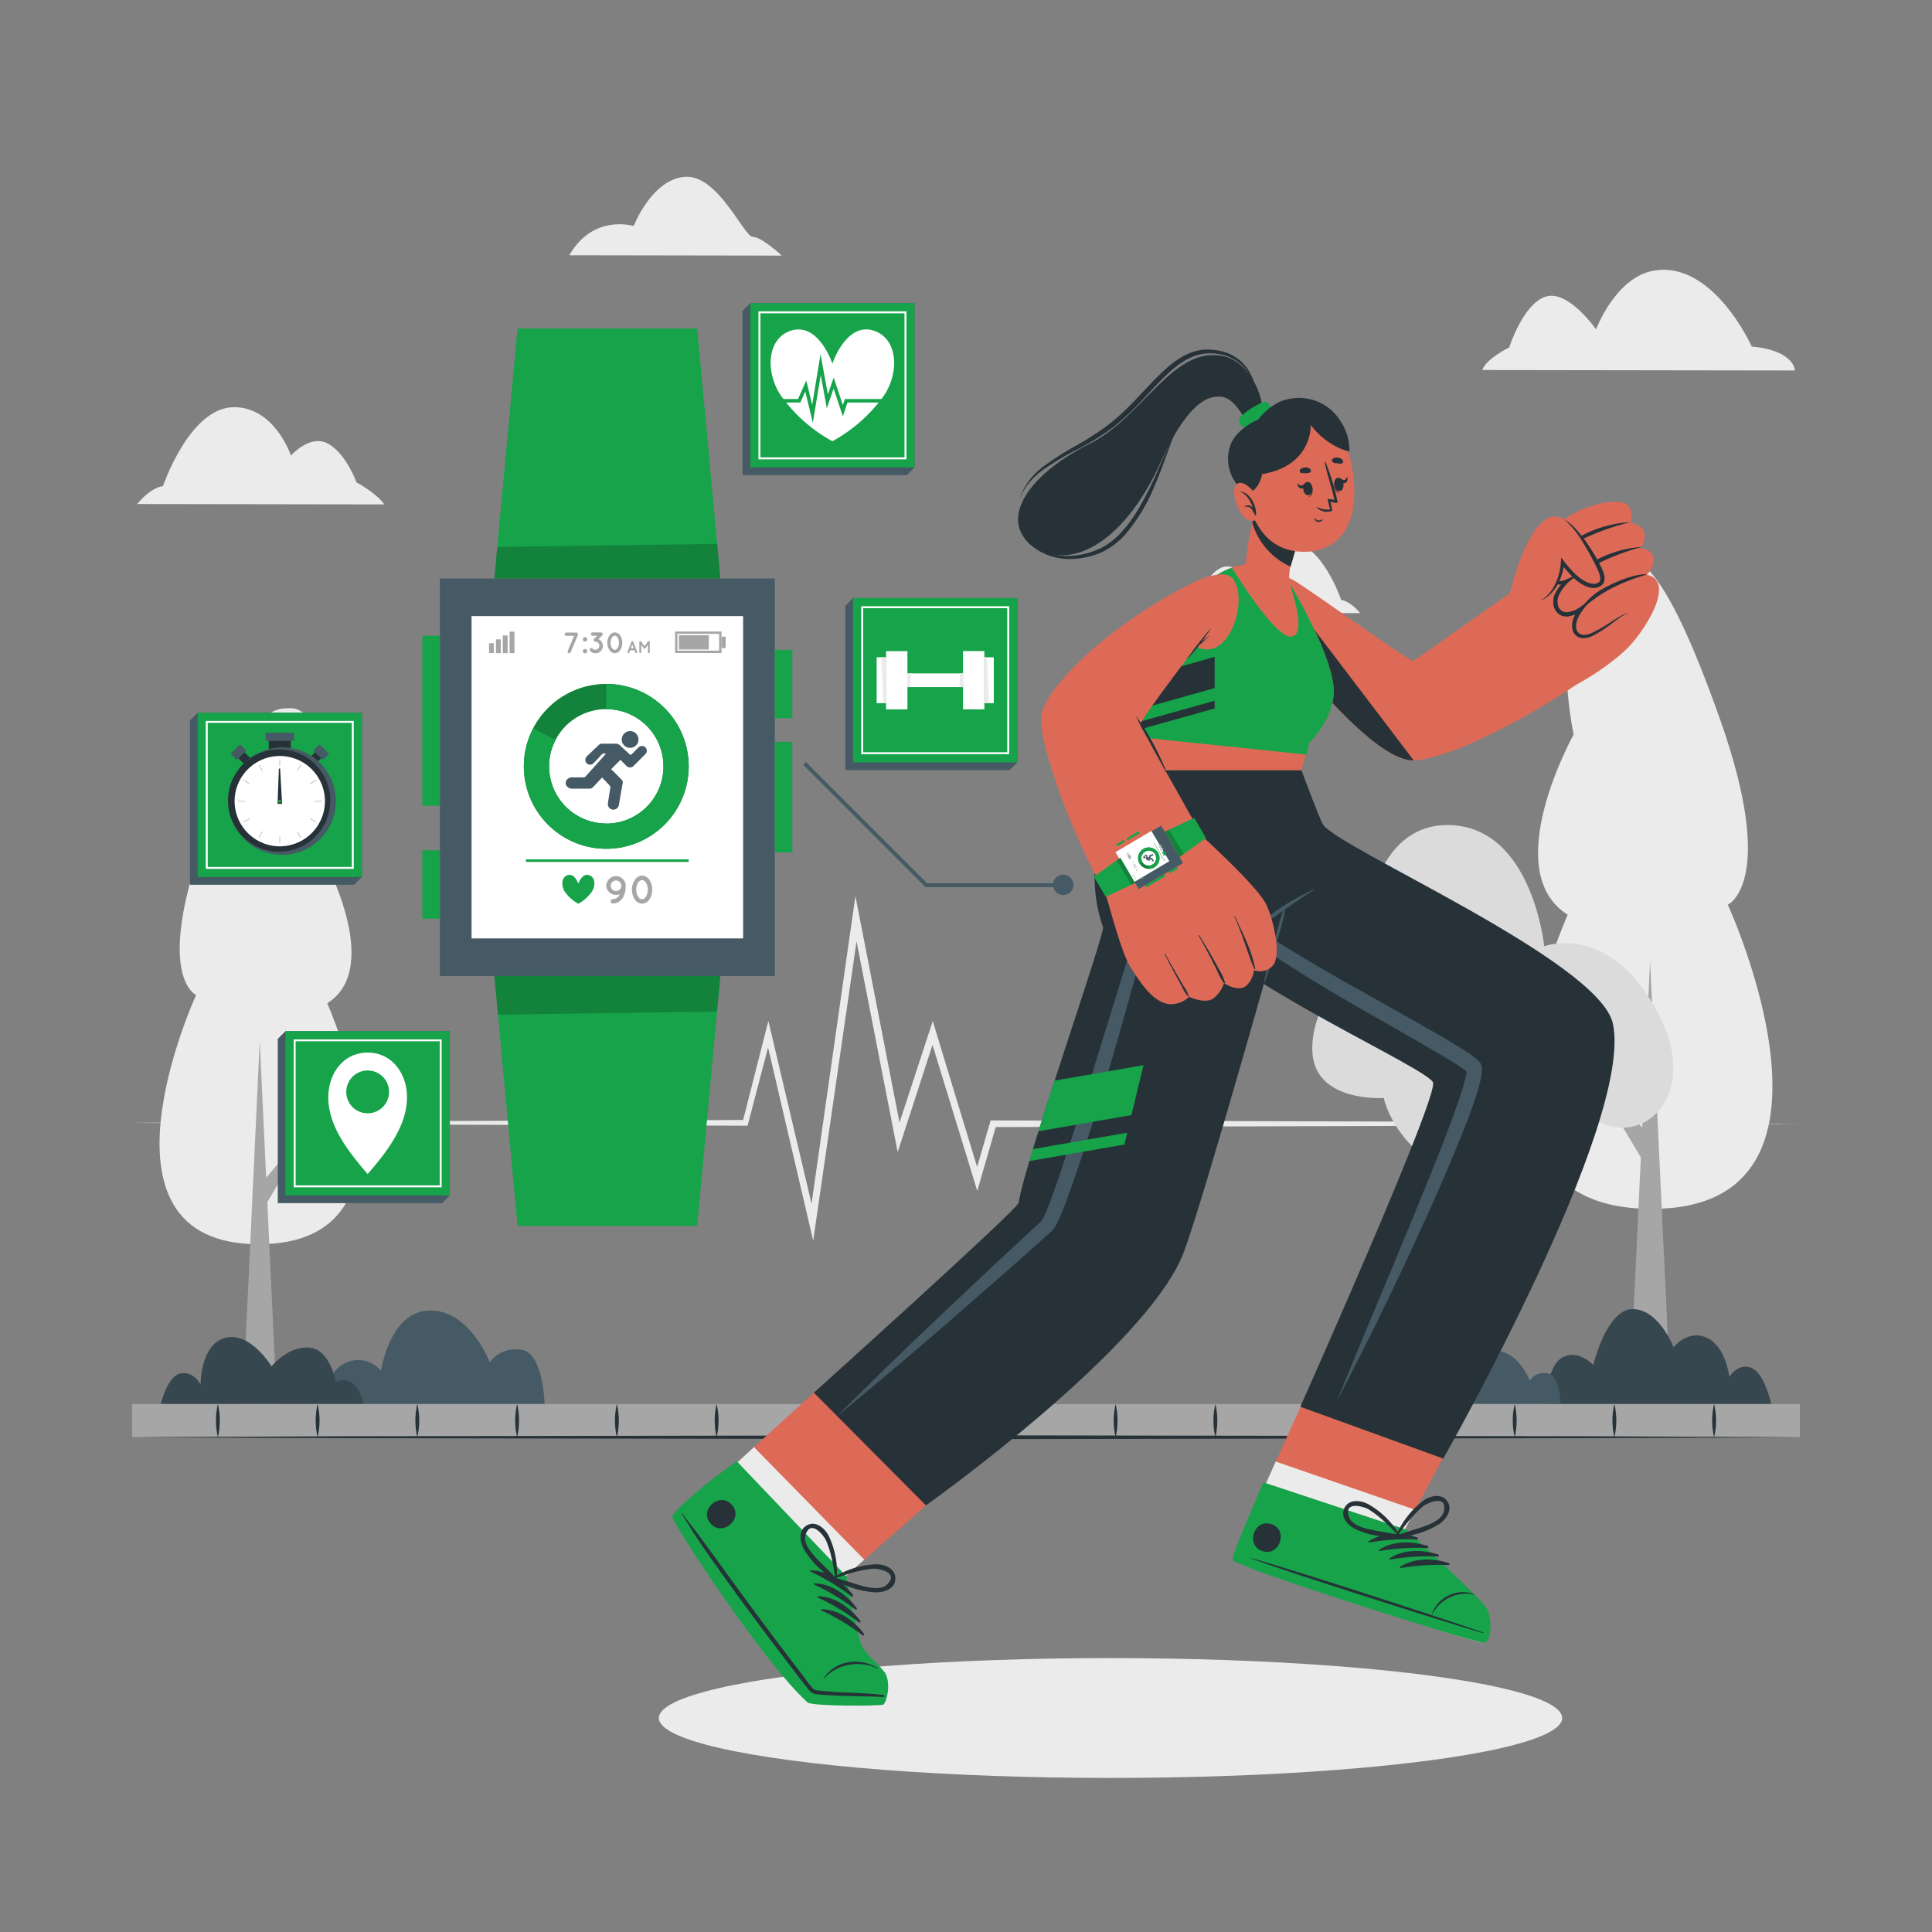 <svg xmlns="http://www.w3.org/2000/svg" viewBox="0 0 500 500"><rect x="0" y="0" width="500" height="500" fill="#808080" stroke="none"/><g id="freepik--background-complete--inject-10"><polygon points="34.18 290.59 113.54 290.12 192.9 289.85 192.18 290.4 198.03 267.45 198.85 264.2 199.62 267.46 211.11 316.1 209.36 316.18 220.56 237.63 221.38 231.88 222.49 237.58 233.5 294.15 231.64 294.04 240.48 267.05 241.4 264.26 242.25 267.07 253.74 304.84 252.04 304.86 256.2 290.58 256.38 289.95 257.03 289.96 361.43 290.26 465.82 290.82 361.43 291.39 257.03 291.69 257.87 291.06 253.74 305.35 252.92 308.2 252.05 305.36 240.47 267.61 242.24 267.63 233.47 294.63 232.32 298.15 231.61 294.52 220.57 237.96 222.5 237.91 211.13 316.43 210.45 321.11 209.38 316.51 198.02 267.84 199.62 267.86 193.62 290.77 193.47 291.34 192.9 291.33 113.54 291.06 34.18 290.59" style="fill:#ebebeb"></polygon><path d="M99.45,130.54l-63.95-.1s3.19-4.13,6.69-4.65c0,0,6.85-20.28,18.27-20.41,10.61-.12,14.84,12.51,14.84,12.51s4.93-5.65,9.62-3.06,7.34,10,7.34,10S97.54,127.69,99.45,130.54Z" style="fill:#ebebeb"></path><path d="M383.63,95.76l80.87.12s0-5.16-11.14-6.19c0,0-10.13-22.6-25.66-19.59C418,72,413.06,85.24,413.06,85.24s-7.29-10.46-13.14-8.44-9.34,13.13-9.34,13.13S384.55,92.84,383.63,95.76Z" style="fill:#ebebeb"></path><path d="M147.33,66.06l55,.09s-5.18-4.84-7.49-4.84-9-16.23-17.61-15.55S164,58.5,164,58.5,153.58,55.21,147.33,66.06Z" style="fill:#ebebeb"></path><path d="M305,158.61l47,.07s-2.33-3-4.91-3.43c0,0-5-14.93-13.38-15.05-7.8-.11-10.95,9.16-10.95,9.16s-3.6-4.16-7.06-2.27-5.42,7.34-5.42,7.34S306.39,156.52,305,158.61Z" style="fill:#ebebeb"></path><path d="M405.72,236.73s-34.19,76.13,21.75,76.13,19.68-78.72,19.68-78.72,13-5.7-2.07-48.17-21.73-42.47-28-42.47c-7.88,0-15.22,18.39-9.84,46.61C407.27,190.11,387.59,225.33,405.72,236.73Z" style="fill:#ebebeb"></path><polygon points="432.44 363.36 427.04 248.66 421.65 363.36 432.44 363.36" style="fill:#a6a6a6"></polygon><polygon points="429.24 296.75 408.91 273 424.85 299.89 429.24 296.75" style="fill:#a6a6a6"></polygon><path d="M84.69,259.65S112.68,322,66.87,322s-16.12-64.48-16.12-64.48-10.6-4.66,1.7-39.45,17.8-34.78,22.91-34.78c6.45,0,12.46,15.06,8,38.18C83.41,221.48,99.53,250.32,84.69,259.65Z" style="fill:#ebebeb"></path><polygon points="62.81 363.36 67.22 269.43 71.64 363.36 62.81 363.36" style="fill:#a6a6a6"></polygon><polygon points="65.43 308.81 82.08 289.36 69.02 311.38 65.43 308.81" style="fill:#a6a6a6"></polygon><path d="M399.64,244.91s15.95-6.33,28.61,15.7c13,22.59-3.29,37.48-16.2,28.62,0,0-10.13,21.26-30.39,16.2s-23.55-21.27-23.55-21.27-18,1.27-18.48-12.15,12.66-25.32,12.66-25.32.76-33.43,22.53-33.17S399.64,244.91,399.64,244.91Z" style="fill:#dbdbdb"></path><polygon points="384.83 363.36 380.27 263.9 375.71 363.36 384.83 363.36" style="fill:#a6a6a6"></polygon><polygon points="382.22 300.08 395.6 273.38 378.31 297.74 382.22 300.08" style="fill:#a6a6a6"></polygon></g><g id="freepik--Shadow--inject-10"><ellipse cx="287.4" cy="444.62" rx="116.89" ry="15.51" style="fill:#ebebeb"></ellipse></g><g id="freepik--Plants--inject-10"><path d="M140.93,363.36h-57s.13-8.48,5.73-10.74a7.64,7.64,0,0,1,8.94,2.15s2.28-15.6,12.72-15.6,15.44,13.45,15.44,13.45,2.34-4.06,8.13-3.31S140.93,363.36,140.93,363.36Z" style="fill:#455a64"></path><path d="M458.4,363.36s-1.75-8.15-5.24-9.41-5.61,2.4-5.61,2.4-.82-7.79-5.77-10.12-8.66,2.44-8.66,2.44-3.8-9.88-10.58-9.88-10.2,14.46-10.2,14.46-4-4.31-8.11-1.87-4.1,12-4.1,12Z" style="fill:#37474f"></path><path d="M94.15,363.36H41.6s1.73-7.41,5.22-7.94,5.1,2.92,5.1,2.92-.16-10.34,6.35-12.1,12,7.37,12,7.37,4.08-5.2,9.64-4.87,7,8.93,7,8.93S91.92,354.69,94.15,363.36Z" style="fill:#37474f"></path><path d="M403.9,363.36H371.61s.07-4.81,3.25-6.08a4.32,4.32,0,0,1,5.06,1.21s1.29-8.84,7.21-8.84,8.74,7.63,8.74,7.63a4.54,4.54,0,0,1,4.61-1.88C403.77,355.83,403.9,363.36,403.9,363.36Z" style="fill:#455a64"></path></g><g id="freepik--Floor--inject-10"><rect x="34.18" y="363.36" width="431.64" height="8.59" style="fill:#a6a6a6"></rect><path d="M56.39,363.36a18.7,18.7,0,0,1,0,8.59,18.7,18.7,0,0,1,0-8.59Z" style="fill:#263238"></path><path d="M82.2,363.36a18.7,18.7,0,0,1,0,8.59,18.7,18.7,0,0,1,0-8.59Z" style="fill:#263238"></path><path d="M108,363.36a18.7,18.7,0,0,1,0,8.59,18.7,18.7,0,0,1,0-8.59Z" style="fill:#263238"></path><path d="M133.83,363.36a18.7,18.7,0,0,1,0,8.59,18.7,18.7,0,0,1,0-8.59Z" style="fill:#263238"></path><path d="M159.65,363.36a18.7,18.7,0,0,1,0,8.59,18.7,18.7,0,0,1,0-8.59Z" style="fill:#263238"></path><path d="M185.46,363.36a18.7,18.7,0,0,1,0,8.59,18.7,18.7,0,0,1,0-8.59Z" style="fill:#263238"></path><path d="M211.28,363.36a18.7,18.7,0,0,1,0,8.59,18.7,18.7,0,0,1,0-8.59Z" style="fill:#263238"></path><path d="M237.09,363.36a18.7,18.7,0,0,1,0,8.59,18.7,18.7,0,0,1,0-8.59Z" style="fill:#263238"></path><path d="M262.91,363.36a18.7,18.7,0,0,1,0,8.59,18.7,18.7,0,0,1,0-8.59Z" style="fill:#263238"></path><path d="M288.72,363.36a18.7,18.7,0,0,1,0,8.59,18.7,18.7,0,0,1,0-8.59Z" style="fill:#263238"></path><path d="M314.54,363.36a18.7,18.7,0,0,1,0,8.59,18.7,18.7,0,0,1,0-8.59Z" style="fill:#263238"></path><path d="M340.35,363.36a18.7,18.7,0,0,1,0,8.59,18.7,18.7,0,0,1,0-8.59Z" style="fill:#263238"></path><path d="M366.17,363.36a18.7,18.7,0,0,1,0,8.59,18.7,18.7,0,0,1,0-8.59Z" style="fill:#263238"></path><path d="M392,363.36a18.7,18.7,0,0,1,0,8.59,18.7,18.7,0,0,1,0-8.59Z" style="fill:#263238"></path><path d="M417.8,363.36a18.7,18.7,0,0,1,0,8.59,18.7,18.7,0,0,1,0-8.59Z" style="fill:#263238"></path><path d="M443.61,363.36a18.7,18.7,0,0,1,0,8.59,18.7,18.7,0,0,1,0-8.59Z" style="fill:#263238"></path><polygon points="33.36 371.95 87.52 371.7 141.68 371.62 250 371.45 358.32 371.62 412.48 371.7 466.64 371.95 412.48 372.19 358.32 372.28 250 372.45 141.68 372.28 87.52 372.19 33.36 371.95" style="fill:#263238"></polygon></g><g id="freepik--smart-watch--inject-10"><rect x="113.84" y="149.71" width="86.68" height="102.88" style="fill:#455a64"></rect><rect x="109.3" y="164.53" width="4.55" height="44" style="fill:#16A34A"></rect><rect x="109.3" y="220.06" width="4.55" height="17.71" style="fill:#16A34A"></rect><rect x="200.51" y="168.18" width="4.55" height="17.71" style="fill:#16A34A"></rect><rect x="200.51" y="191.98" width="4.55" height="28.61" style="fill:#16A34A"></rect><rect x="122.04" y="159.44" width="70.28" height="83.42" style="fill:#fff"></rect><path d="M186.72,169h-12v-5.56h12Zm-11.4-.61h10.79v-4.34H175.32Z" style="fill:#a6a6a6"></path><rect x="175.7" y="164.41" width="7.74" height="3.67" style="fill:#a6a6a6"></rect><rect x="186.72" y="164.76" width="1.07" height="2.98" style="fill:#a6a6a6"></rect><path d="M149.61,164.25l-1.91,4.53a.4.4,0,0,1-.39.25.45.45,0,0,1-.16,0,.43.43,0,0,1-.23-.55l1.65-3.93h-2a.44.44,0,0,1-.43-.43.42.42,0,0,1,.43-.42h2.7a.35.35,0,0,1,.16.06l0,0,0,0,0,0,0,0s0,0,0,0l0,0v0s0,0,0,0v.16Z" style="fill:#a6a6a6"></path><path d="M151.41,164.89a.58.58,0,0,1,.57.58.57.57,0,0,1-.57.56.56.56,0,0,1-.57-.56A.57.57,0,0,1,151.41,164.89Zm0,3.05a.58.58,0,0,1,.57.58.57.57,0,0,1-.57.56.56.56,0,0,1-.57-.56A.57.57,0,0,1,151.41,167.94Z" style="fill:#a6a6a6"></path><path d="M155.41,165.77a1.9,1.9,0,1,1-2.68,2.69.43.43,0,0,1,.61-.61,1,1,0,0,0,.73.3,1.06,1.06,0,0,0,.73-.3,1,1,0,0,0,.31-.74,1,1,0,0,0-.31-.72,1,1,0,0,0-.73-.31.38.38,0,0,1-.31-.14h0a.44.44,0,0,1,0-.61l.78-.79h-1.24a.44.44,0,0,1,0-.87h2.26a.43.43,0,0,1,.43.43.46.46,0,0,1-.05.21.39.39,0,0,1-.08.1l-1,1A1.64,1.64,0,0,1,155.41,165.77Z" style="fill:#a6a6a6"></path><path d="M157.18,166.35a3.26,3.26,0,0,1,.52-1.83,1.61,1.61,0,0,1,2.84,0,3.48,3.48,0,0,1,0,3.66,1.61,1.61,0,0,1-2.84,0A3.28,3.28,0,0,1,157.18,166.35Zm3,0a2.58,2.58,0,0,0-.36-1.36.89.89,0,0,0-.72-.47.9.9,0,0,0-.72.47,2.49,2.49,0,0,0-.37,1.36,2.45,2.45,0,0,0,.37,1.35.94.94,0,0,0,.72.48.93.93,0,0,0,.72-.48A2.54,2.54,0,0,0,160.2,166.35Z" style="fill:#a6a6a6"></path><path d="M164.18,168.29h-1.09l-.22.58a.25.25,0,0,1-.23.16h-.09a.25.25,0,0,1-.14-.33l1-2.63a.26.26,0,0,1,.48,0l1,2.63a.27.27,0,0,1-.15.33h-.09a.25.25,0,0,1-.23-.16Zm-.19-.49-.36-1-.36,1Z" style="fill:#a6a6a6"></path><path d="M168.16,166.15v2.63a.25.25,0,0,1-.25.25.25.25,0,0,1-.25-.25V166.9l-.64.89a.26.26,0,0,1-.21.11h0a.25.25,0,0,1-.21-.11l-.64-.89v1.88a.25.25,0,0,1-.25.25.25.25,0,0,1-.25-.25v-2.63a.25.25,0,0,1,.25-.25h0a.26.26,0,0,1,.2.1l.89,1.24.89-1.24a.26.26,0,0,1,.2-.1h0A.25.25,0,0,1,168.16,166.15Z" style="fill:#a6a6a6"></path><rect x="131.89" y="163.47" width="1.25" height="5.56" style="fill:#a6a6a6"></rect><rect x="130.12" y="164.47" width="1.25" height="4.56" style="fill:#a6a6a6"></rect><rect x="128.35" y="165.47" width="1.25" height="3.56" style="fill:#a6a6a6"></rect><rect x="126.57" y="166.46" width="1.25" height="2.56" style="fill:#a6a6a6"></rect><path d="M156.91,229.12a2.52,2.52,0,0,1,5-.26s0,0,0,0c0,.19,0,.39,0,.59a6,6,0,0,1-.36,2.12,3.67,3.67,0,0,1-1.34,1.78,3,3,0,0,1-1.56.48.57.57,0,0,1-.6-.55.6.6,0,0,1,.56-.6,1.86,1.86,0,0,0,1-.29,2.07,2.07,0,0,0,.65-.72c.05-.09.09-.18.13-.27a2.53,2.53,0,0,1-3.51-2.31Zm1.15,0a1.37,1.37,0,1,0,2.73,0,1.37,1.37,0,0,0-2.73,0Z" style="fill:#a6a6a6"></path><path d="M163.55,230.24a4.38,4.38,0,0,1,.71-2.47,2.33,2.33,0,0,1,1.93-1.16,2.35,2.35,0,0,1,1.92,1.16,4.78,4.78,0,0,1,0,4.95,2.36,2.36,0,0,1-1.92,1.15,2.34,2.34,0,0,1-1.93-1.15A4.42,4.42,0,0,1,163.55,230.24Zm4.1,0a3.42,3.42,0,0,0-.5-1.84,1.19,1.19,0,0,0-1-.63,1.24,1.24,0,0,0-1,.63,3.64,3.64,0,0,0,0,3.68,1.26,1.26,0,0,0,1,.64,1.2,1.2,0,0,0,1-.64A3.42,3.42,0,0,0,167.65,230.24Z" style="fill:#a6a6a6"></path><path d="M153,231a10.38,10.38,0,0,1-3.33,2.89,10.38,10.38,0,0,1-3.33-2.89c-1.18-1.55-1.12-4,.56-4.51,1.86-.58,2.77,2.21,2.77,2.21s.92-2.81,2.77-2.21C154.14,227,154.21,229.43,153,231Z" style="fill:#16A34A"></path><rect x="136.11" y="222.4" width="42.12" height="0.67" style="fill:#16A34A"></rect><path d="M156.9,177a21.33,21.33,0,1,0,21.33,21.32A21.33,21.33,0,0,0,156.9,177Zm0,36.12a14.8,14.8,0,1,1,14.8-14.8A14.8,14.8,0,0,1,156.9,213.16Z" style="fill:#16A34A"></path><path d="M156.9,177a21.33,21.33,0,1,0,21.33,21.32A21.33,21.33,0,0,0,156.9,177Zm0,36.12a14.8,14.8,0,1,1,14.8-14.8A14.8,14.8,0,0,1,156.9,213.16Z" style="fill:#050400;opacity:0.2"></path><path d="M156.9,177v6.53a14.8,14.8,0,1,1-14.79,14.79,14.45,14.45,0,0,1,1.69-6.83l-5.8-3a21.08,21.08,0,0,0-2.42,9.85A21.33,21.33,0,1,0,156.9,177Z" style="fill:#16A34A"></path><g id="freepik--qDp2MS.tif--inject-10"><path d="M167,195.19c-1,1-2,2-3,3a1.26,1.26,0,0,1-1.9,0c-.52-.52-1-1-1.52-1.55-.82.82-1.6,1.6-2.41,2.43l1.44,1.44c.46.46.94.91,1.38,1.4a.93.93,0,0,1,.19.65c-.34,1.9-.7,3.79-1,5.69a1.46,1.46,0,0,1-1.62,1.28,1.42,1.42,0,0,1-1.22-1.69c.19-1.34.42-2.68.61-4a.64.64,0,0,0-.12-.49c-.65-.71-1.32-1.41-2-2.13-.82.86-1.6,1.73-2.42,2.55a1.15,1.15,0,0,1-.76.33c-1.45,0-2.9,0-4.35,0a1.74,1.74,0,0,1-1.88-1.13v-.65a1.71,1.71,0,0,1,1.88-1.13c.9,0,1.81,0,2.71,0a.76.76,0,0,0,.49-.19c1.75-1.94,3.49-3.9,5.24-5.85a.39.39,0,0,0,0-.11,1.11,1.11,0,0,0-1.18.39c-.59.7-1.25,1.35-1.88,2a1.22,1.22,0,0,1-1.82.12,1.27,1.27,0,0,1,.07-1.87c1.05-1,2.1-2,3.17-3a1,1,0,0,1,.57-.22c1.21,0,2.41,0,3.61,0a1.68,1.68,0,0,1,1.22.48c.76.72,1.55,1.41,2.29,2.14.33.33.54.28.83,0,.52-.56,1.07-1.09,1.61-1.63a1.25,1.25,0,0,1,1.83,0A1.22,1.22,0,0,1,167,195.19Z" style="fill:#455a64"></path><path d="M165.24,191.38a2.15,2.15,0,0,1-2.17,2.16,2.17,2.17,0,0,1-2.17-2.17,2.2,2.2,0,0,1,2.19-2.17A2.17,2.17,0,0,1,165.24,191.38Z" style="fill:#455a64"></path></g><polygon points="133.94 317.27 180.43 317.27 186.43 252.59 127.94 252.59 133.94 317.27" style="fill:#16A34A"></polygon><polygon points="186.43 252.59 185.57 261.78 128.87 262.59 127.94 252.59 186.43 252.59" style="fill:#050400;opacity:0.2"></polygon><polygon points="180.43 85.03 133.94 85.03 127.94 149.71 186.43 149.71 180.43 85.03" style="fill:#16A34A"></polygon><polygon points="186.43 149.71 127.94 149.71 128.69 141.57 185.59 140.75 186.43 149.71" style="fill:#050400;opacity:0.2"></polygon><path d="M277.81,229a2.64,2.64,0,1,1-2.64-2.64A2.64,2.64,0,0,1,277.81,229Z" style="fill:#455a64"></path><polygon points="275.59 229.59 239.52 229.59 207.87 197.94 208.58 197.24 239.93 228.59 275.59 228.59 275.59 229.59" style="fill:#455a64"></polygon></g><g id="freepik--Icons--inject-10"><polygon points="234.69 122.99 192.17 122.99 192.17 80.46 194.17 78.46 236.69 78.46 236.69 120.99 234.69 122.99" style="fill:#455a64"></polygon><rect x="194.17" y="78.46" width="42.52" height="42.52" style="fill:#16A34A"></rect><path d="M228.31,103a40,40,0,0,1-12.89,11.19A40.08,40.08,0,0,1,202.54,103c-4.54-6-4.31-15.4,2.18-17.43,7.18-2.25,10.7,8.55,10.7,8.55s3.58-10.87,10.72-8.55C232.6,87.68,232.85,97,228.31,103Z" style="fill:#fff"></path><polygon points="210.36 109.45 208.41 101.31 207.13 104.18 199.22 104.18 199.22 103.26 206.53 103.26 208.67 98.46 210.19 104.81 212.35 91.65 214.25 102.06 215.76 97.71 218.13 104.83 218.66 103.26 231.64 103.26 231.64 104.17 219.32 104.17 218.13 107.73 215.74 100.57 213.98 105.67 212.4 97.03 210.36 109.45" style="fill:#16A34A"></polygon><path d="M234.58,118.87H196.29V80.58h38.29Zm-37.79-.5h37.29V81.08H196.79Z" style="fill:#fff"></path><polygon points="261.3 199.3 218.78 199.3 218.78 156.78 220.78 154.78 263.3 154.78 263.3 197.3 261.3 199.3" style="fill:#455a64"></polygon><rect x="220.77" y="154.78" width="42.52" height="42.52" style="fill:#16A34A"></rect><path d="M261.18,195.18H222.89V156.89h38.29Zm-37.79-.5h37.29V157.39H223.39Z" style="fill:#fff"></path><rect x="229.32" y="168.51" width="5.52" height="15.07" style="fill:#fff"></rect><rect x="226.88" y="170.1" width="2.44" height="11.87" style="fill:#fff"></rect><polygon points="229.32 181.98 228.6 181.98 228.1 170.1 229.32 170.1 229.32 181.98" style="fill:#ebebeb"></polygon><rect x="249.23" y="168.51" width="5.52" height="15.07" transform="translate(503.98 352.08) rotate(180)" style="fill:#fff"></rect><rect x="254.75" y="170.1" width="2.44" height="11.87" transform="translate(511.94 352.08) rotate(180)" style="fill:#fff"></rect><polygon points="254.75 170.1 255.47 170.1 255.97 181.98 254.75 181.98 254.75 170.1" style="fill:#ebebeb"></polygon><rect x="234.84" y="174.27" width="14.39" height="3.54" style="fill:#fff"></rect><polygon points="235.52 177.81 234.84 177.81 234.84 174.27 235.85 174.27 235.52 177.81" style="fill:#ebebeb"></polygon><polygon points="248.55 174.27 249.23 174.27 249.23 177.81 248.22 177.81 248.55 174.27" style="fill:#ebebeb"></polygon><polygon points="114.41 311.38 71.89 311.38 71.89 268.86 73.89 266.86 116.41 266.86 116.41 309.38 114.41 311.38" style="fill:#455a64"></polygon><rect x="73.89" y="266.86" width="42.52" height="42.52" style="fill:#16A34A"></rect><path d="M114.3,307.27H76V269H114.3Zm-37.79-.5H113.8v-37.3H76.51Z" style="fill:#fff"></path><path d="M105.26,282.5c-.5-5.06-4-10.09-10.11-10.09s-9.61,5-10.11,10.09c-.77,7.81,4.49,14.88,10.11,21.33C100.77,297.38,106,290.31,105.26,282.5Zm-10.11,5.62a5.54,5.54,0,1,1,5.54-5.54A5.54,5.54,0,0,1,95.15,288.12Z" style="fill:#fff"></path><polygon points="91.67 228.98 49.15 228.98 49.15 186.46 51.15 184.46 93.67 184.46 93.67 226.98 91.67 228.98" style="fill:#455a64"></polygon><rect x="51.15" y="184.46" width="42.52" height="42.52" style="fill:#16A34A"></rect><path d="M91.55,224.86H53.26V186.57H91.55Zm-37.79-.5H91.05V187.07H53.76Z" style="fill:#fff"></path><rect x="69.55" y="190.72" width="5.71" height="3.23" style="fill:#263238"></rect><rect x="68.75" y="189.63" width="7.32" height="2.12" style="fill:#455a64"></rect><rect x="61.85" y="194.18" width="2.2" height="3.47" transform="translate(-120.1 101.9) rotate(-45)" style="fill:#263238"></rect><rect x="59.95" y="193.53" width="3.49" height="2.27" transform="translate(-119.58 100.65) rotate(-45)" style="fill:#455a64"></rect><rect x="80.76" y="194.18" width="2.2" height="3.47" transform="translate(1.22 392.33) rotate(-135)" style="fill:#263238"></rect><rect x="81.37" y="193.53" width="3.49" height="2.27" transform="translate(4.23 391.08) rotate(-135)" style="fill:#455a64"></rect><circle cx="72.41" cy="207.42" r="13.87" transform="matrix(0.16, -0.99, 0.99, 0.16, -143.9, 245.82)" style="fill:#455a64"></circle><circle cx="72.24" cy="207.19" r="13.24" style="fill:#263238"></circle><circle cx="72.41" cy="207.36" r="11.69" transform="translate(-143.85 245.74) rotate(-80.82)" style="fill:#fff"></circle><rect x="72.29" y="196.51" width="0.23" height="1.77" style="fill:#c7c7c7"></rect><rect x="67.32" y="197.85" width="0.23" height="1.77" transform="translate(-90.33 60.34) rotate(-30)" style="fill:#c7c7c7"></rect><rect x="63.67" y="201.49" width="0.23" height="1.77" transform="translate(-143.37 156.42) rotate(-60)" style="fill:#c7c7c7"></rect><rect x="61.56" y="207.24" width="1.77" height="0.23" style="fill:#c7c7c7"></rect><rect x="62.9" y="212.22" width="1.77" height="0.23" transform="translate(-97.57 60.29) rotate(-29.98)" style="fill:#c7c7c7"></rect><rect x="66.54" y="215.87" width="1.77" height="0.23" transform="translate(-153.36 166.52) rotate(-60.04)" style="fill:#c7c7c7"></rect><rect x="72.29" y="216.43" width="0.23" height="1.77" style="fill:#c7c7c7"></rect><rect x="77.27" y="215.09" width="0.23" height="1.77" transform="translate(-97.62 67.62) rotate(-30)" style="fill:#c7c7c7"></rect><rect x="80.92" y="211.45" width="0.23" height="1.77" transform="translate(-143.37 176.33) rotate(-60)" style="fill:#c7c7c7"></rect><rect x="81.48" y="207.24" width="1.77" height="0.23" style="fill:#c7c7c7"></rect><rect x="80.15" y="202.26" width="1.77" height="0.23" transform="translate(-90.32 67.61) rotate(-29.99)" style="fill:#c7c7c7"></rect><rect x="76.5" y="198.62" width="1.77" height="0.23" transform="translate(-133.43 166.47) rotate(-60.02)" style="fill:#c7c7c7"></rect><polygon points="72.49 198.9 73.01 208.05 71.83 208.04 72.17 198.89 72.49 198.9" style="fill:#263238"></polygon><path d="M72.81,207.36a.4.4,0,1,1-.4-.4A.4.4,0,0,1,72.81,207.36Z" style="fill:#16A34A"></path></g><g id="freepik--Character--inject-10"><path d="M383.59,425.09c-2.32,0-62.31-19.47-64.12-21.66-.7-.82,23-52.1,23-52.1L380,365,363.48,396s19.08,17.25,20.82,19.87S385.92,425.08,383.59,425.09Z" style="fill:#dd6a57"></path><path d="M383.59,425.09c-2.32,0-62.31-19.47-64.12-21.66-.34-.39,5.15-12.91,10.69-25.18l36.12,12.49-2.8,5.23s19.08,17.24,20.82,19.86S385.91,425.08,383.59,425.09Z" style="fill:#ebebeb"></path><path d="M383.86,425.14c-2.31,0-62.92-19.16-64.73-21.34-.69-.83,3.7-10.26,7.82-20.18L364,395.9s18.8,17.42,20.53,20S386.18,425.12,383.86,425.14Z" style="fill:#16A34A"></path><path d="M383.78,422.47c-9.93-3.49-50.33-16.65-60.41-19.35-.08,0-.1,0,0,.06,9.77,3.68,50.27,16.51,60.38,19.46C383.94,422.7,384,422.55,383.78,422.47Z" style="fill:#263238"></path><path d="M381.41,412.52a8.45,8.45,0,0,0-6.78.51,8.18,8.18,0,0,0-4,4.62c0,.06.09.09.12,0a9.77,9.77,0,0,1,10.59-5A.07.07,0,1,0,381.41,412.52Z" style="fill:#263238"></path><path d="M366.84,397.92c-4-1.35-9.09-1.45-12.65,1-.14.1,0,.29.14.27a58,58,0,0,1,12.42-.77A.27.27,0,0,0,366.84,397.92Z" style="fill:#263238"></path><path d="M369.54,400.13c-4-1.35-9.09-1.45-12.65,1-.13.1,0,.29.14.27a58,58,0,0,1,12.42-.77A.27.27,0,0,0,369.54,400.13Z" style="fill:#263238"></path><path d="M372.25,402.34c-4-1.35-9.1-1.45-12.65,1-.14.1,0,.29.14.27a57.9,57.9,0,0,1,12.41-.77A.27.27,0,0,0,372.25,402.34Z" style="fill:#263238"></path><path d="M375,404.55c-4-1.35-9.1-1.45-12.65,1-.14.1,0,.29.14.27a58,58,0,0,1,12.42-.77A.27.27,0,0,0,375,404.55Z" style="fill:#263238"></path><path d="M329,394.43c-4.5-1.44-6.76,5.55-2.25,7S333.52,395.88,329,394.43Z" style="fill:#263238"></path><path d="M374.65,388.64c-1.49-2.35-4.58-1.53-6.39-.19a22.08,22.08,0,0,0-5.94,6.9,11.07,11.07,0,0,0-.59,1.13c-.07.17-.15.33-.23.49,0,0,0,0,0,0l0,.13c-.06.15-.11.28-.17.41a.11.11,0,0,0,.1.15.52.52,0,0,0,.28.51.38.38,0,0,0,.32.05c1-.29,2-.56,3-.84a4.77,4.77,0,0,0,.51-.13,22.43,22.43,0,0,0,7-2.86C374.21,393.18,376,390.85,374.65,388.64ZM367,395.55l-2.48.78c-.71.22-1.4.45-2.09.68l-.29.11-.26.09L362,397l0,0c.35-.46.7-.91,1-1.38a40.69,40.69,0,0,1,3-3.59,22.28,22.28,0,0,1,2.33-2.23c1.3-1,6.33-3.11,5.31,1.38C373.12,393.62,369,394.89,367,395.55Z" style="fill:#263238"></path><path d="M362.22,397.56a.11.11,0,0,0,.07-.17,1.27,1.27,0,0,0-.18-.27.18.18,0,0,0-.06-.13s0,0,0,0a2.9,2.9,0,0,0-.3-.49,16.46,16.46,0,0,0-1.24-1.73,22,22,0,0,0-6.3-5.43c-2-1.1-5.14-1.49-6.3,1a1,1,0,0,0-.1.27c-.84,2.27,1.2,4.22,3.06,5.17a21.47,21.47,0,0,0,6.3,1.77c1.51.23,3,.4,4.51.63h0C362.07,398.25,362.27,397.88,362.22,397.56Zm-5.81-1.36c-2.11-.39-6.36-1.12-7.25-3.5a3.47,3.47,0,0,1-.27-1.72c.34-2.14,4.16-1.05,5.35-.33a24.16,24.16,0,0,1,2.62,1.89c.64.51,1.23,1.06,1.82,1.63,1,.91,1.87,1.86,2.82,2.8h0l.18.18a.93.93,0,0,0-.24-.05l-.61-.13C359.37,396.69,357.89,396.47,356.41,396.2Z" style="fill:#263238"></path><path d="M373.52,377.48l-37-13.41s36.15-80.94,34.32-84c-2.38-4-47.76-24.08-61-38.52-17.45-19-7.92-42.26-7.92-42.26l34.88,0s4.65,12.57,5.6,14.09c3.81,6.12,71.37,35.24,75,51.49C423,290.45,373.52,377.48,373.52,377.48Z" style="fill:#263238"></path><path d="M306.34,199.87a48.79,48.79,0,0,0-.06,6.51,57.73,57.73,0,0,0,.64,6.45,44.21,44.21,0,0,0,3.67,12.24,32.07,32.07,0,0,0,3.25,5.41,14.57,14.57,0,0,0,1,1.23,14.33,14.33,0,0,0,1,1.16c.72.74,1.5,1.45,2.3,2.13a105.63,105.63,0,0,0,10.45,7.49c7.29,4.63,14.79,9,22.36,13.25s15.16,8.49,22.74,12.86c1.88,1.12,3.76,2.24,5.64,3.46a30.78,30.78,0,0,1,2.86,2.07,6,6,0,0,1,.86.91,1.64,1.64,0,0,1,.15.22,2.46,2.46,0,0,1,.16.3l.08.19c0,.1.06.2.09.3s0,.2,0,.2v.09a5.24,5.24,0,0,1,0,.67,11.73,11.73,0,0,1-.25,2,57.66,57.66,0,0,1-1.91,6.51q-1.08,3.13-2.28,6.18-4.86,12.21-10.3,24.08-10.8,23.82-22.9,47c6.59-16.13,13.4-32.15,20-48.21,3.27-8.05,6.63-16.07,9.62-24.19.74-2,1.48-4.05,2.17-6.08a55.76,55.76,0,0,0,1.73-6,9.12,9.12,0,0,0,.16-1.27c0-.09,0-.09,0-.14v0s0,0,0,.1a1.17,1.17,0,0,0,.05.2l0,.1.07.12,0,.05a2.85,2.85,0,0,0-.27-.25,24.73,24.73,0,0,0-2.45-1.73c-1.78-1.14-3.64-2.24-5.51-3.33-7.46-4.39-15.08-8.62-22.6-13s-15-8.92-22.2-13.93A97.37,97.37,0,0,1,316.4,237c-.82-.77-1.62-1.56-2.38-2.42-.38-.43-.73-.9-1.07-1.35s-.67-.9-1-1.38a33.49,33.49,0,0,1-3.17-5.93,44.29,44.29,0,0,1-3-12.91A53.06,53.06,0,0,1,306.34,199.87Z" style="fill:#455a64"></path><path d="M228,440.9c-.91,0-17.19.8-18.58-.45-14.11-12.65-34-45.85-34.36-47.52-.27-1.05,14.65-13.34,14.73-13.42,1.54-1.7,30.75-28,30.75-28l29.09,29.33-30.25,26.59-.5.49A105.4,105.4,0,0,0,223,426c.4,1.19,5.64,6.33,6,7.32C230.14,436.55,229.23,440.9,228,440.9Z" style="fill:#dd6a57"></path><path d="M228,440.9c-.93,0-17.2.8-18.59-.46-14.11-12.64-34-45.84-34.36-47.52-.28-1.05,14.65-13.32,14.73-13.41.38-.42,2.44-2.33,5.34-5l28.56,29.13-4.32,3.8-.49.48A105.72,105.72,0,0,0,223,426c.42,1.19,5.65,6.34,6,7.33C230.14,436.55,229.23,440.9,228,440.9Z" style="fill:#ebebeb"></path><path d="M228.6,441.15c-.53.36-18.43.5-19.62-.57-11.3-10.21-34.71-46-35-48-.13-1.06,7.87-8.3,16.71-14.4L219.08,408s1.75,11.71,4,18c.52,1.43,5.66,6.13,6.13,7.18C230.66,436.34,229.35,440.64,228.6,441.15Z" style="fill:#16A34A"></path><path d="M227.24,431.78a10.82,10.82,0,0,0-8.17-1.49,9.19,9.19,0,0,0-5.85,4c0,.06.08.14.13.08,3.11-3.68,9.23-4.86,13.81-2.5A.08.08,0,0,0,227.24,431.78Z" style="fill:#263238"></path><path d="M189.49,389.54c-3-3.65-8.68,1-5.68,4.66S192.49,393.21,189.49,389.54Z" style="fill:#263238"></path><path d="M231.72,408.64c.12-2.77-2.89-3.86-5.14-3.8a22.27,22.27,0,0,0-8.81,2.28,12,12,0,0,0-1.13.59l-.47.27s0,0,0,0l-.11.08-.37.24a.11.11,0,0,0,0,.18.51.51,0,0,0-.06.58.38.38,0,0,0,.24.22l2.91,1,.5.19a22.94,22.94,0,0,0,7.35,1.62C228.77,412.13,231.61,411.26,231.72,408.64Zm-10.25,1.3-2.48-.77-2.11-.64-.29-.07-.27-.08.25-.09h0l1.65-.54a38.29,38.29,0,0,1,4.49-1.26,22.86,22.86,0,0,1,3.18-.5c1.66-.11,7,1.06,3.57,4.16C227.62,411.86,223.51,410.55,221.47,409.94Z" style="fill:#263238"></path><path d="M216.43,408.89a.12.12,0,0,0,.15-.1,1.24,1.24,0,0,0,0-.33.19.19,0,0,0,0-.14s0,0,0,0a2.93,2.93,0,0,0,0-.58,15,15,0,0,0,0-2.12,22,22,0,0,0-2.07-8.06c-1-2-3.37-4.16-5.76-2.76l-.24.17c-2,1.38-1.42,4.15-.43,6a21.15,21.15,0,0,0,4.17,5.05c1.1,1,2.26,2.06,3.34,3.09l0,0A.51.51,0,0,0,216.43,408.89Zm-4-4.44c-1.51-1.52-4.59-4.55-4-7a3.42,3.42,0,0,1,.76-1.56c1.5-1.57,4,1.51,4.58,2.77a23.45,23.45,0,0,1,1.07,3.05c.23.78.41,1.57.57,2.37.28,1.3.48,2.6.72,3.91v0c0,.08,0,.17.05.25a1.45,1.45,0,0,0-.17-.18c-.14-.15-.27-.3-.42-.45C214.58,406.54,213.49,405.52,212.43,404.45Z" style="fill:#263238"></path><path d="M220.75,412.79c-2.51-3.39-6.65-6.38-11-6.38-.16,0-.16.24,0,.3a58.94,58.94,0,0,1,10.64,6.45A.26.26,0,0,0,220.75,412.79Z" style="fill:#263238"></path><path d="M221.7,416.15c-2.5-3.39-6.64-6.38-11-6.38-.16,0-.16.24,0,.3a58.37,58.37,0,0,1,10.64,6.45A.26.26,0,0,0,221.7,416.15Z" style="fill:#263238"></path><path d="M222.66,419.51c-2.5-3.39-6.64-6.38-11-6.38-.17,0-.16.24,0,.3a57.7,57.7,0,0,1,10.64,6.45A.26.26,0,0,0,222.66,419.51Z" style="fill:#263238"></path><path d="M223.62,422.86c-2.5-3.39-6.64-6.38-11-6.38-.17,0-.16.24,0,.3a58.26,58.26,0,0,1,10.64,6.45A.26.26,0,0,0,223.62,422.86Z" style="fill:#263238"></path><path d="M228.74,438.7c-4.91-.65-9.94-.55-14.87-1l-1.73-.17a2.56,2.56,0,0,1-1.73-.52,27.43,27.43,0,0,1-2.21-2.82l-4.42-5.79q-8.84-11.64-17.4-23.51c-1.61-2.23-3.24-4.44-4.86-6.67s-3.4-4.36-5-6.58c-.05-.08-.19,0-.13.08,1.37,2.09,2.61,4.27,4,6.34s2.82,4.15,4.27,6.19q4.31,6.09,8.74,12.1t8.95,11.94q2.28,3,4.59,6c.74,1,1.48,1.92,2.24,2.87a3,3,0,0,0,2.27,1.33c5.7.55,11.52.41,17.25.69C228.94,439.14,229,438.73,228.74,438.7Z" style="fill:#263238"></path><path d="M335.11,199.33s3.44,29.49-2.64,36.21c0,0-20.17,72.29-26,88.25-9,24.72-66.84,65.81-66.84,65.81l-29-29.18s52.75-47.46,53-49.14c1.23-9.55,22.42-69.7,21.83-71.34-6.72-18.59,4.16-40.61,4.16-40.61Z" style="fill:#263238"></path><path d="M216.66,366.47c8.92-9,18-17.72,27.17-26.43l13.78-13,6.94-6.43L268,317.4l.87-.81.44-.4.21-.2a.94.94,0,0,0,.1-.1l0,0c0-.08,0-.05.11-.18l.23-.43c.15-.26.3-.63.45-1,1.22-2.72,2.26-5.73,3.29-8.67s2-6,3-9c1.92-6,3.85-12,5.71-18l11.18-36.18.05,1a33.1,33.1,0,0,1-1.37-5.67l-.21-1.41-.14-1.41c-.12-.94-.15-1.88-.2-2.83a63.71,63.71,0,0,1,.54-11.23c.3-1.85.57-3.7,1-5.51s.89-3.62,1.4-5.4c.24-.9.55-1.78.86-2.65l.91-2.63c.68-1.72,1.43-3.42,2.13-5.12-.53,1.77-1.1,3.52-1.61,5.29s-1,3.55-1.3,5.36-.75,3.59-1,5.41-.45,3.62-.62,5.44a68,68,0,0,0,.09,10.87c.1.9.17,1.8.33,2.68l.2,1.34.27,1.31a31.19,31.19,0,0,0,1.41,5l.19.47-.13.49c-1.63,6.12-3.27,12.21-5,18.29s-3.45,12.16-5.29,18.21-3.65,12.11-5.64,18.12c-1,3-2,6-3.06,9s-2.11,6-3.5,9c-.19.38-.34.74-.58,1.16l-.35.61a6.92,6.92,0,0,1-.59.77l-.17.19-.11.11-.22.2-.45.39-.88.78L267,323.26l-7.1,6.28L245.64,342C236.06,350.26,226.45,358.47,216.66,366.47Z" style="fill:#455a64"></path><path d="M295.93,275.67l-3.11,12.91-24.09,4.19c1.29-4.1,2.72-8.57,4.19-13.1Z" style="fill:#16A34A"></path><path d="M291.73,293.14l-.74,3.07-24.62,4.28c.3-1,.61-2,.93-3.1Z" style="fill:#16A34A"></path><path d="M332.44,234.9a31.46,31.46,0,0,0-1.57,4.75c-.47,1.63-.91,3.26-1.35,4.89-.89,3.31-1.81,6.62-2.46,10a.08.08,0,0,0,.15,0c1.16-3.23,2.07-6.54,3-9.84.46-1.63.92-3.26,1.36-4.9a31,31,0,0,0,1.08-4.86C332.68,234.84,332.48,234.8,332.44,234.9Z" style="fill:#455a64"></path><path d="M339.94,230.22a58,58,0,0,0-8.55,4.75c-2.88,1.9-5.43,4.2-8.13,6.33-.08.06,0,.19.08.13,2.83-1.84,5.75-3.54,8.49-5.52s5.35-3.83,8.17-5.55C340.07,230.31,340,230.19,339.94,230.22Z" style="fill:#455a64"></path><path d="M326.56,104.91c-.27-3.83-3.75-11.42-9.9-12.73-13.19-2.8-20.54,15.55-34.65,22.65-17,8.58-23,20-15.11,26.17,8.86,6.87,23.4,1,33.58-21.57,6.36-14.13,11.76-17.53,16-16.69,3.14.62,5.51,5.48,5.51,5.48Z" style="fill:#263238"></path><path d="M304.18,111.73c-1.17,2.17-2.09,4.46-3.09,6.7s-1.94,4.51-3,6.72-2.15,4.39-3.41,6.47a36.2,36.2,0,0,1-4.25,5.88,18.71,18.71,0,0,1-5.64,4.41,21,21,0,0,1-7,1.9,16.15,16.15,0,0,1-7.24-1,15,15,0,0,1-3.28-1.74,13.48,13.48,0,0,1-1.44-1.18,6.75,6.75,0,0,1-1.21-1.41,9.39,9.39,0,0,0,2.47,2.83,15.26,15.26,0,0,0,3.25,2,16.15,16.15,0,0,0,3.68,1.12,16.57,16.57,0,0,0,3.85.22,19.37,19.37,0,0,0,3.8-.57l.92-.24.92-.29a15.14,15.14,0,0,0,1.79-.71,19.52,19.52,0,0,0,6-4.62,46.5,46.5,0,0,0,7.62-12.74c1-2.27,1.84-4.57,2.68-6.88S303.25,114,304.18,111.73Z" style="fill:#263238"></path><path d="M325.29,102.65a20,20,0,0,0-1.52-4.87,11,11,0,0,0-7.53-6,13.7,13.7,0,0,0-2.46-.32,11.87,11.87,0,0,0-2.46.11,14.11,14.11,0,0,0-4.6,1.7,23.67,23.67,0,0,0-4,3c-2.51,2.25-4.77,4.83-7.13,7.32a68.91,68.91,0,0,1-7.6,7.07,66.92,66.92,0,0,1-8.8,5.45,78.08,78.08,0,0,0-8.82,5.18,19.88,19.88,0,0,0-3.79,3.36l-.81,1c-.24.35-.45.71-.69,1.07l-.34.54-.28.57L263.9,129a17.28,17.28,0,0,1,6.07-8.22,75.35,75.35,0,0,1,8.71-5.55,76.69,76.69,0,0,0,8.53-5.57,69.52,69.52,0,0,0,7.4-7c2.37-2.46,4.64-5,7.27-7.35a25.05,25.05,0,0,1,4.25-3.08,14.53,14.53,0,0,1,5-1.7,13.24,13.24,0,0,1,2.67,0,15.28,15.28,0,0,1,2.61.43,12.1,12.1,0,0,1,4.66,2.46,12,12,0,0,1,3,4.27A18.13,18.13,0,0,1,325.29,102.65Z" style="fill:#263238"></path><path d="M329.44,106.81c-.11-1.23-1.18-2.72-2-2.85s-6.45,3.1-6.78,4.68,2.45,2.61,2.45,2.61Z" style="fill:#16A34A"></path><path d="M327.12,159.8c14.43,20.62,30.89,37.28,38.58,37,10.36-.42,31.73-12.38,42.24-19.62C411,175,394,151.31,390.69,153.58c-4,2.74-24.44,17.26-24.9,17.41-1,.3-24.36-16.65-30.22-20.35C325.8,144.47,320.71,150.64,327.12,159.8Z" style="fill:#dd6a57"></path><path d="M423.17,165.48c-3.67,5.05-15.22,12.42-18.69,13.13s-16.66-18.5-15.55-22,14.79-19.48,20.93-21.16S427,160.26,423.17,165.48Z" style="fill:#dd6a57"></path><path d="M400.93,140c-.28,3.29,3.76,1.74,3.76,1.74s-5.28,3.63-4.25,7.14,5.81,1.33,6.15,1.19c-.27.2-5,3.66-3.65,7.08s5.93.67,6.22.48c-.2.27-2.85,3.84-1.2,6.19,2.83,4.05,9.84-4.88,13.83-5.19,0,0,1.3,6.7,1.38,6.88,0,0,6.84-8.36,6.12-13.72a3.44,3.44,0,0,0-3.08-3s2.5-2.46,1.49-5.18c-.52-1.4-3.22-1.81-3.22-1.81a4.33,4.33,0,0,0,.87-4.42c-.83-1.89-3.41-2-3.41-2s.94-2.82-.54-4.48C418.42,127.49,401.54,132.92,400.93,140Z" style="fill:#dd6a57"></path><path d="M421.54,135.24s0-.09,0-.09a30.77,30.77,0,0,0-17,6.62c-.16.13,0,.43.18.32A63.16,63.16,0,0,1,421.54,135.24Z" style="fill:#263238"></path><path d="M424.55,141.69c.07,0,0-.13,0-.12a28.77,28.77,0,0,0-18.16,8.37c-.17.18-.14.5.07.31C409.88,147.1,419,143,424.55,141.69Z" style="fill:#263238"></path><path d="M409,158.07c4.79-4.71,10.62-7.41,17-9.33.08,0,0-.14,0-.14-3.37.09-7.31,1.73-10.27,3.27a17.85,17.85,0,0,0-6.86,6C408.72,158,408.85,158.17,409,158.07Z" style="fill:#263238"></path><path d="M404.69,141.71a21.45,21.45,0,0,0-2.61,2.61,6.83,6.83,0,0,0-1.59,3.16,2.24,2.24,0,0,0,.34,1.56,3.12,3.12,0,0,0,1.24,1.07,3.91,3.91,0,0,0,3.21-.12l2.48-1.09-1.95,1.89a10.94,10.94,0,0,0-2.16,2.86,4,4,0,0,0-.39,3.22,2.27,2.27,0,0,0,2.39,1.56,6.79,6.79,0,0,0,3.19-1.26l2.66-1.8-1.91,2.56a10.55,10.55,0,0,0-1.32,2.31,4.37,4.37,0,0,0-.33,2.46,2,2,0,0,0,1.48,1.56,4.51,4.51,0,0,0,2.49-.43,34.92,34.92,0,0,0,4.83-2.77c.79-.5,1.59-1,2.41-1.47a6.89,6.89,0,0,1,2.64-1,7.16,7.16,0,0,0-2.5,1.21c-.78.53-1.53,1.09-2.28,1.65a30.35,30.35,0,0,1-4.79,3.08,5.24,5.24,0,0,1-3,.61,2.91,2.91,0,0,1-2.27-2.22,5.35,5.35,0,0,1,.33-3.06,11.8,11.8,0,0,1,1.43-2.6l.74.76a7.89,7.89,0,0,1-3.76,1.53,3.28,3.28,0,0,1-2.15-.54,3.82,3.82,0,0,1-1.33-1.76,5,5,0,0,1,.49-4.07,12.31,12.31,0,0,1,2.43-3.12l.53.8a4.73,4.73,0,0,1-4-.06,4.06,4.06,0,0,1-1.46-1.42,2.87,2.87,0,0,1-.35-2,6.87,6.87,0,0,1,1.94-3.28A16.71,16.71,0,0,1,404.69,141.71Z" style="fill:#263238"></path><path d="M390.78,153.51s5.9-25.8,14.86-18.55c2.66,2.15,11,14.17,8.63,15.9-3.07,2.22-7.5-2.14-9.84-5.32,0,0-.77,9.05-7.24,10.4A6.57,6.57,0,0,1,390.78,153.51Z" style="fill:#dd6a57"></path><path d="M404.85,134.4a13.76,13.76,0,0,1,3.07,2.63,30.71,30.71,0,0,1,2.53,3.16,46,46,0,0,1,4.14,7,7.69,7.69,0,0,1,.65,2.05,2.89,2.89,0,0,1-.08,1.23,1.87,1.87,0,0,1-.29.61,1.94,1.94,0,0,1-.48.47,3.36,3.36,0,0,1-2.28.6,6.45,6.45,0,0,1-2.12-.63,12.47,12.47,0,0,1-3.32-2.54,28.87,28.87,0,0,1-2.62-3.14l.85-.25a16.85,16.85,0,0,1-.67,3,15.36,15.36,0,0,1-1.21,2.83,10.65,10.65,0,0,1-1.89,2.43,7.85,7.85,0,0,1-2.55,1.64,9,9,0,0,0,2.31-1.87,10.78,10.78,0,0,0,1.6-2.47,14.59,14.59,0,0,0,1-2.77,15.27,15.27,0,0,0,.46-2.88l.07-1.21.78,1a30.56,30.56,0,0,0,2.61,3,11.74,11.74,0,0,0,3.06,2.28c1.09.53,2.42.76,3.25.14.77-.47.37-1.89-.11-3s-1.13-2.37-1.76-3.54-1.29-2.33-2-3.46A25.74,25.74,0,0,0,404.85,134.4Z" style="fill:#263238"></path><path d="M365.84,196.76h-.14c-7.69.31-24.15-16.35-38.58-37-4.7-6.71-3.22-11.82,1.75-11.64Z" style="fill:#263238"></path><path d="M338.8,192.28l-2,7.05H289.61s7.37-38.64,24.64-50.11c8.64-5.74,16.52-3.22,20.35,3.21,1,1.63,10.85,18.68,10.56,26.86C344.9,186.5,338.8,192.28,338.8,192.28Z" style="fill:#dd6a57"></path><path d="M345.16,179.29c-.27,7.21-6.37,13-6.37,13l-.61,3-48.07-5c3.47-11.13,11.57-32.7,24.15-41.05a20.34,20.34,0,0,1,4.55-2.31c2.82,4.54,12,18.74,15.6,17.8,3.32-.86.75-9.55-.61-13.49a11.52,11.52,0,0,1,.8,1.21C335.57,154.06,345.45,171.11,345.16,179.29Z" style="fill:#16A34A"></path><path d="M314.35,170v8.08l-22.28,6.26c1-2.81,2.2-5.89,3.57-9.06Z" style="fill:#263238"></path><path d="M314.35,181.35v2l-24.2,6.78c.21-.7.45-1.44.7-2.21Z" style="fill:#263238"></path><path d="M322.34,147.49c.17,1,4.67,8.06,9.4,8.14,1.55,0,2.05-8.39,2.05-8.39l.18-.61,2.49-8.57-9.79-7.2-1.42-1s-.53,2.39-1.16,5.37l-.09.42c0,.17-.08.33-.11.49-.1.44-.2.9-.29,1.35s-.14.68-.2,1.05-.13.72-.2,1.08A56.87,56.87,0,0,0,322.34,147.49Z" style="fill:#dd6a57"></path><path d="M324.09,135.27A17.89,17.89,0,0,0,334,146.63l2.49-8.57-9.79-7.2-1.42-1S324.72,132.29,324.09,135.27Z" style="fill:#263238"></path><path d="M350.32,124.12c1.53,15.59-7.64,18.26-11,18.59-3.05.29-13.48.91-16.61-14.44s3.63-21,10.58-22S348.79,108.53,350.32,124.12Z" style="fill:#dd6a57"></path><path d="M347,120a7.93,7.93,0,0,1-1.08-.12,1.7,1.7,0,0,1-1.07-.33.54.54,0,0,1-.07-.67,1.4,1.4,0,0,1,1.33-.46,2.06,2.06,0,0,1,1.34.59A.59.59,0,0,1,347,120Z" style="fill:#263238"></path><path d="M336.89,122.45a9.73,9.73,0,0,0,1.08,0,1.74,1.74,0,0,0,1.1-.22.57.57,0,0,0,.13-.67,1.37,1.37,0,0,0-1.27-.58,2,2,0,0,0-1.39.46A.59.59,0,0,0,336.89,122.45Z" style="fill:#263238"></path><path d="M339.52,125.71s-.08.06-.07.11c.16,1.05.17,2.29-.75,2.75,0,0,0,.07,0,.06C339.87,128.32,339.84,126.68,339.52,125.71Z" style="fill:#263238"></path><path d="M338.43,124.72c-1.71.08-1.43,3.51.16,3.44S339.88,124.66,338.43,124.72Z" style="fill:#263238"></path><path d="M337.78,125c-.29.22-.55.58-.91.65s-.76-.26-1.06-.58c0,0-.06,0-.06,0,.05.66.35,1.32,1.07,1.36s1.06-.59,1.17-1.26C338,125,337.89,124.87,337.78,125Z" style="fill:#263238"></path><path d="M345.33,124.86s.08,0,.09.08c0,1.07.27,2.28,1.26,2.57,0,0,0,.06,0,.06C345.49,127.49,345.2,125.87,345.33,124.86Z" style="fill:#263238"></path><path d="M346.19,123.67c1.7-.25,2.1,3.17.52,3.41S344.77,123.89,346.19,123.67Z" style="fill:#263238"></path><path d="M346.93,123.82c.29.15.6.45.92.43s.61-.42.81-.8c0,0,0,0,.06,0,.09.65,0,1.36-.66,1.56s-1-.34-1.27-1C346.74,124,346.81,123.76,346.93,123.82Z" style="fill:#263238"></path><path d="M340.26,134.11c.26.24.53.57.92.59a2.81,2.81,0,0,0,1.13-.31,0,0,0,0,1,.05.05,1.43,1.43,0,0,1-1.33.63,1.13,1.13,0,0,1-.87-.91C340.14,134.1,340.22,134.07,340.26,134.11Z" style="fill:#263238"></path><path d="M344.33,129.85s.37,1.56.44,2.31c0,.07-.17.12-.42.16a0,0,0,0,1,0,0,3.54,3.54,0,0,1-3.58-1c-.06-.06,0-.15.1-.11a5.42,5.42,0,0,0,3.34.62c0-.21-.72-2.66-.61-2.68a6.57,6.57,0,0,1,1.74.23c-.67-3.29-1.87-6.43-2.49-9.71a.1.1,0,0,1,.19-.07,55.18,55.18,0,0,1,3.13,10.34C346.24,130.36,344.65,130,344.33,129.85Z" style="fill:#263238"></path><path d="M322.62,127.94c3.52-1.24,4-5.24,4-5.24,13.15-2.17,12.59-12.72,12.59-12.72,4.53,5.93,10,6.84,10,6.87a13.22,13.22,0,0,0-2.23-7.78,12.64,12.64,0,0,0-14.47-5.55c-4,1.09-6.89,5.06-6.89,5.06s-5.86,2.34-7.32,7C316,123.24,322.62,127.94,322.62,127.94Z" style="fill:#263238"></path><path d="M325.81,129s-3.24-5-5.5-3.87.05,8.31,2.61,9.38a2.65,2.65,0,0,0,3.6-1.3Z" style="fill:#dd6a57"></path><path d="M321,127.18s0,0,0,.07c1.8.8,2.69,2.53,3.3,4.31a1.47,1.47,0,0,0-2.17-.48c-.05,0,0,.11.05.1a1.65,1.65,0,0,1,1.77.63,8.21,8.21,0,0,1,.8,1.49c.08.16.38.09.32-.1v0C325.2,130.83,323.51,127.5,321,127.18Z" style="fill:#263238"></path><path d="M316.6,148.66c7.37.57,3.64,20-4.58,19.41S310.23,148.17,316.6,148.66Z" style="fill:#dd6a57"></path><path d="M307.78,151.26c-21.57,11-38.78,27.9-38.42,35.12.52,10.35,10.8,35.45,17.61,46.25,2,3.17,26.38-12.9,24.24-16.29-2.58-4.11-16-28.37-16.08-28.84-.27-1,16.07-22.46,20.38-27.71C323.41,150.16,319.51,145.29,307.78,151.26Z" style="fill:#dd6a57"></path><path d="M329.48,249.81a4.47,4.47,0,0,1-4.94,1.29,6.58,6.58,0,0,1-2,4c-2.06,1.8-5.77-.65-5.77-.65A8.2,8.2,0,0,1,314,258.4c-2.15,1.52-6.24-.41-6.24-.41a7.18,7.18,0,0,1-4.63,1.9c-4.6,0-8.29-6-10.67-9.8S286.84,233.36,286,231l24.13-15.49s15.5,13.91,17.67,18.76C329.61,238.3,331.65,247.08,329.48,249.81Z" style="fill:#dd6a57"></path><path d="M324.83,250.68c-.91-4.8-3.18-9.08-5.21-13.47,0-.1-.19,0-.15.07,2.07,4.35,3.24,9.05,5.13,13.47A.12.12,0,0,0,324.83,250.68Z" style="fill:#263238"></path><path d="M317,254.2a12.33,12.33,0,0,0-1.33-3c-.55-1.05-1.12-2.08-1.7-3.11q-1.74-3.09-3.64-6.08c-.06-.09-.21,0-.15.07,1.15,2.05,2.28,4.12,3.35,6.22.53,1.05,1.06,2.11,1.58,3.17a15.33,15.33,0,0,0,1.6,2.92A.17.17,0,0,0,317,254.2Z" style="fill:#263238"></path><path d="M307.69,257.9a8.9,8.9,0,0,0-1.35-2.68c-.55-.93-1.1-1.86-1.64-2.79-1.07-1.87-2.15-3.73-3.17-5.63a.08.08,0,1,0-.15.07c1,1.94,2,3.89,3.05,5.82l1.55,2.83A8.25,8.25,0,0,0,307.6,258,.06.06,0,0,0,307.69,257.9Z" style="fill:#263238"></path><rect x="291.99" y="215.21" width="11.23" height="13.33" transform="translate(256.63 590.82) rotate(-120.37)" style="fill:#455a64"></rect><rect x="298.67" y="225.08" width="0.59" height="5.7" transform="translate(253.41 601.11) rotate(-120.36)" style="fill:#16A34A"></rect><rect x="303.41" y="224.01" width="0.59" height="2.3" transform="translate(263.03 601.03) rotate(-120.38)" style="fill:#16A34A"></rect><rect x="291.63" y="217.21" width="0.59" height="2.3" transform="matrix(-0.51, -0.86, 0.86, -0.51, 251.08, 580.62)" style="fill:#16A34A"></rect><rect x="294.9" y="214.59" width="0.59" height="3.71" transform="matrix(-0.51, -0.86, 0.86, -0.51, 257.66, 580.55)" style="fill:#16A34A"></rect><rect x="293.06" y="216.47" width="9.11" height="10.81" transform="matrix(-0.51, -0.86, 0.86, -0.51, 256.62, 590.82)" style="fill:#fff"></rect><path d="M292.08,220.68l.79,1.34-.62.36-.79-1.34Zm.68,1.31-.7-1.2-.49.28.71,1.21Z" style="fill:#a6a6a6"></path><rect x="291.74" y="221.42" width="1" height="0.48" transform="translate(248.7 585.86) rotate(-120.36)" style="fill:#a6a6a6"></rect><rect x="291.67" y="220.61" width="0.14" height="0.39" transform="translate(248.67 584.13) rotate(-120.36)" style="fill:#a6a6a6"></rect><path d="M294,225.14l.63-.08s0,0,.06,0v0a.06.06,0,0,1,0,.07l-.55.07.13.22a.06.06,0,0,1,0,.07.06.06,0,0,1-.08,0l-.17-.3h0s0,0,0,0H294Z" style="fill:#a6a6a6"></path><path d="M293.93,224.9a.09.09,0,0,1,0-.11.08.08,0,0,1,.1,0,.08.08,0,0,1,0,.1A.09.09,0,0,1,293.93,224.9Zm.35-.2a.09.09,0,0,1,0-.11.08.08,0,0,1,.1,0,.07.07,0,0,1-.12.08Z" style="fill:#a6a6a6"></path><path d="M293.77,224.39a.25.25,0,0,1,.11-.15.31.31,0,0,1,.19,0,.23.23,0,0,1,.15.12.3.3,0,0,1,0,.19.07.07,0,0,1-.07,0,.06.06,0,0,1,0-.07.12.12,0,0,0,0-.1.11.11,0,0,0-.08-.07.12.12,0,0,0-.1,0,.1.1,0,0,0-.06.08.16.16,0,0,0,0,.1.06.06,0,0,1,0,0h0a.07.07,0,0,1-.07,0l-.14,0,.08.14a.05.05,0,0,1,0,.08.08.08,0,0,1-.08,0l-.14-.25a.05.05,0,0,1,0-.08h0l.17,0A.28.28,0,0,1,293.77,224.39Z" style="fill:#a6a6a6"></path><path d="M293.72,224.16a.53.53,0,0,1-.24.06.24.24,0,0,1-.19-.11.22.22,0,0,1,0-.21.52.52,0,0,1,.18-.18.49.49,0,0,1,.23-.06.23.23,0,0,1,.19.1.24.24,0,0,1,0,.22A.42.42,0,0,1,293.72,224.16Zm-.2-.34a.33.33,0,0,0-.13.13.11.11,0,0,0,0,.11s.05,0,.1.05a.3.3,0,0,0,.17-.05.27.27,0,0,0,.13-.13.15.15,0,0,0,0-.11.11.11,0,0,0-.1,0A.33.33,0,0,0,293.52,223.82Z" style="fill:#a6a6a6"></path><path d="M293.48,223.25l.07.12.08,0,0,0h0s0,0,0,0l-.36.06,0,0a0,0,0,0,1,0,0l.23-.29h0a0,0,0,0,1,0,0Zm0,.05-.09.1.13,0Z" style="fill:#a6a6a6"></path><path d="M293,222.94l.29-.17a0,0,0,0,1,.05,0s0,0,0,0l-.22.13h.15l0,0h0a0,0,0,0,1,0,0l-.05.13.21-.13a0,0,0,0,1,0,0s0,0,0,0l-.3.17a0,0,0,0,1,0,0h0a0,0,0,0,1,0,0l.08-.18-.2,0h0S293,223,293,222.94Z" style="fill:#a6a6a6"></path><rect x="295.24" y="226.56" width="0.16" height="0.72" transform="matrix(-0.51, -0.86, 0.86, -0.51, 248.81, 596.44)" style="fill:#a6a6a6"></rect><rect x="295.42" y="226.79" width="0.16" height="0.59" transform="translate(249.04 596.85) rotate(-120.38)" style="fill:#a6a6a6"></rect><rect x="295.59" y="227.02" width="0.16" height="0.46" transform="translate(249.04 597.24) rotate(-120.36)" style="fill:#a6a6a6"></rect><rect x="295.76" y="227.25" width="0.16" height="0.33" transform="matrix(-0.51, -0.86, 0.86, -0.51, 249.16, 597.63)" style="fill:#a6a6a6"></rect><path d="M300.76,220.07a.33.33,0,0,1-.45-.11.34.34,0,0,1,.09-.43h0l.07-.05a.67.67,0,0,1,.26-.09.45.45,0,0,1,.28,0,.43.43,0,0,1,.16.14.08.08,0,0,1,0,.1.07.07,0,0,1-.11,0,.26.26,0,0,0-.09-.09.27.27,0,0,0-.13,0h0a.22.22,0,0,1,.09.1A.32.32,0,0,1,300.76,220.07Zm-.08-.13a.17.17,0,0,0,.07-.24.19.19,0,0,0-.25-.06.17.17,0,0,0,.18.3Z" style="fill:#a6a6a6"></path><path d="M300.45,219.26a.58.58,0,0,1-.33.08.31.31,0,0,1-.25-.14.33.33,0,0,1,0-.29.66.66,0,0,1,.23-.24.68.68,0,0,1,.33-.09.31.31,0,0,1,.25.14.35.35,0,0,1,0,.3A.75.75,0,0,1,300.45,219.26Zm-.27-.46a.46.46,0,0,0-.17.17.16.16,0,0,0,0,.15.13.13,0,0,0,.13.07.37.37,0,0,0,.24-.06.48.48,0,0,0,.17-.18.16.16,0,0,0,0-.15s-.06-.06-.13-.07A.47.47,0,0,0,300.18,218.8Z" style="fill:#a6a6a6"></path><path d="M301.22,220.38a1.34,1.34,0,0,1,.54.19,1.38,1.38,0,0,1-.1.56c-.1.23-.38.39-.55.23s.07-.45.07-.45-.37.08-.43-.17S301,220.36,301.22,220.38Z" style="fill:#16A34A"></path><rect x="297.3" y="220.42" width="5.46" height="0.09" transform="translate(261.48 590.78) rotate(-120.37)" style="fill:#16A34A"></rect><path d="M294.93,223.49a2.77,2.77,0,1,0,1-3.79A2.77,2.77,0,0,0,294.93,223.49Zm4-2.37a1.92,1.92,0,1,1-2.62-.69A1.91,1.91,0,0,1,299,221.12Z" style="fill:#16A34A"></path><path d="M294.93,223.49a2.77,2.77,0,1,0,1-3.79A2.77,2.77,0,0,0,294.93,223.49Zm4-2.37a1.92,1.92,0,1,1-2.62-.69A1.91,1.91,0,0,1,299,221.12Z" style="fill:#050400;opacity:0.2"></path><path d="M294.93,223.49l.73-.43a1.92,1.92,0,1,1,2.63.68,1.9,1.9,0,0,1-.88.26l0,.85a2.64,2.64,0,0,0,1.26-.38,2.76,2.76,0,1,0-3.78-1Z" style="fill:#16A34A"></path><g id="freepik--qdp2mstif--inject-10"><path d="M296.3,221.16l.53.14a.16.16,0,0,1,.12.22c0,.09-.05.18-.07.27l.43.11a2.33,2.33,0,0,1,.07-.25l.06-.25a.12.12,0,0,1,.06-.06l.71-.26a.19.19,0,0,1,.25.1.17.17,0,0,1-.11.24l-.49.2-.05,0c0,.12-.07.24-.1.37l.44.1a.2.2,0,0,1,.09.07c.09.16.18.32.28.48a.2.2,0,0,1,0,.28l-.07,0a.22.22,0,0,1-.25-.14l-.18-.3a.07.07,0,0,0,0,0l-1-.21h0a.13.13,0,0,0,.12.1l.35.08a.17.17,0,0,1,.13.2.16.16,0,0,1-.22.11l-.54-.16s-.05,0-.06,0l-.24-.4a.2.2,0,0,1,0-.17c0-.13,0-.26.09-.39s0-.08-.06-.09l-.29-.08a.15.15,0,0,1-.12-.2A.16.16,0,0,1,296.3,221.16Z" style="fill:#455a64"></path><path d="M296,221.61a.28.28,0,0,1,.28.49.28.28,0,0,1-.38-.1A.29.29,0,0,1,296,221.61Z" style="fill:#455a64"></path></g><polygon points="312.12 216.87 309.07 211.67 301.45 215.23 305.28 221.78 312.12 216.87" style="fill:#16A34A"></polygon><polygon points="301.45 215.24 302.53 214.73 306.34 221.02 305.28 221.78 301.45 215.24" style="fill:#050400;opacity:0.2"></polygon><polygon points="283.1 226.88 286.15 232.08 293.77 228.52 289.94 221.97 283.1 226.88" style="fill:#16A34A"></polygon><polygon points="289.94 221.98 293.77 228.52 292.81 228.97 289 222.66 289.94 221.98" style="fill:#050400;opacity:0.2"></polygon><path d="M298.47,192.44c-.65-1.18-1.31-2.34-2-3.5s-1.58-2.35-2.41-3.52c0,0-.09,0-.06,0,.62,1.2,1.15,2.43,1.82,3.6s1.36,2.4,2,3.63c1.27,2.4,2.65,4.74,3.91,7.15,0,.08.17,0,.14-.07A76.21,76.21,0,0,0,298.47,192.44Z" style="fill:#263238"></path><path d="M311.61,165.59c-.23.18-.45.38-.68.57.87-1.14,1.68-2.31,2.45-3.51,0,0,0-.06-.05,0-1.06,1.22-2.09,2.46-3.08,3.74-.47.61-1,1.2-1.41,1.82s-1,1.42-1.52,2.09c-.07.08.05.19.11.11.52-.64,1.09-1.23,1.63-1.85s.91-1.11,1.35-1.68a5,5,0,0,0,.52-.39c.28-.23.54-.47.8-.72.51-.5,1-1,1.5-1.54h0C312.7,164.68,312.16,165.14,311.61,165.59Z" style="fill:#263238"></path></g></svg>